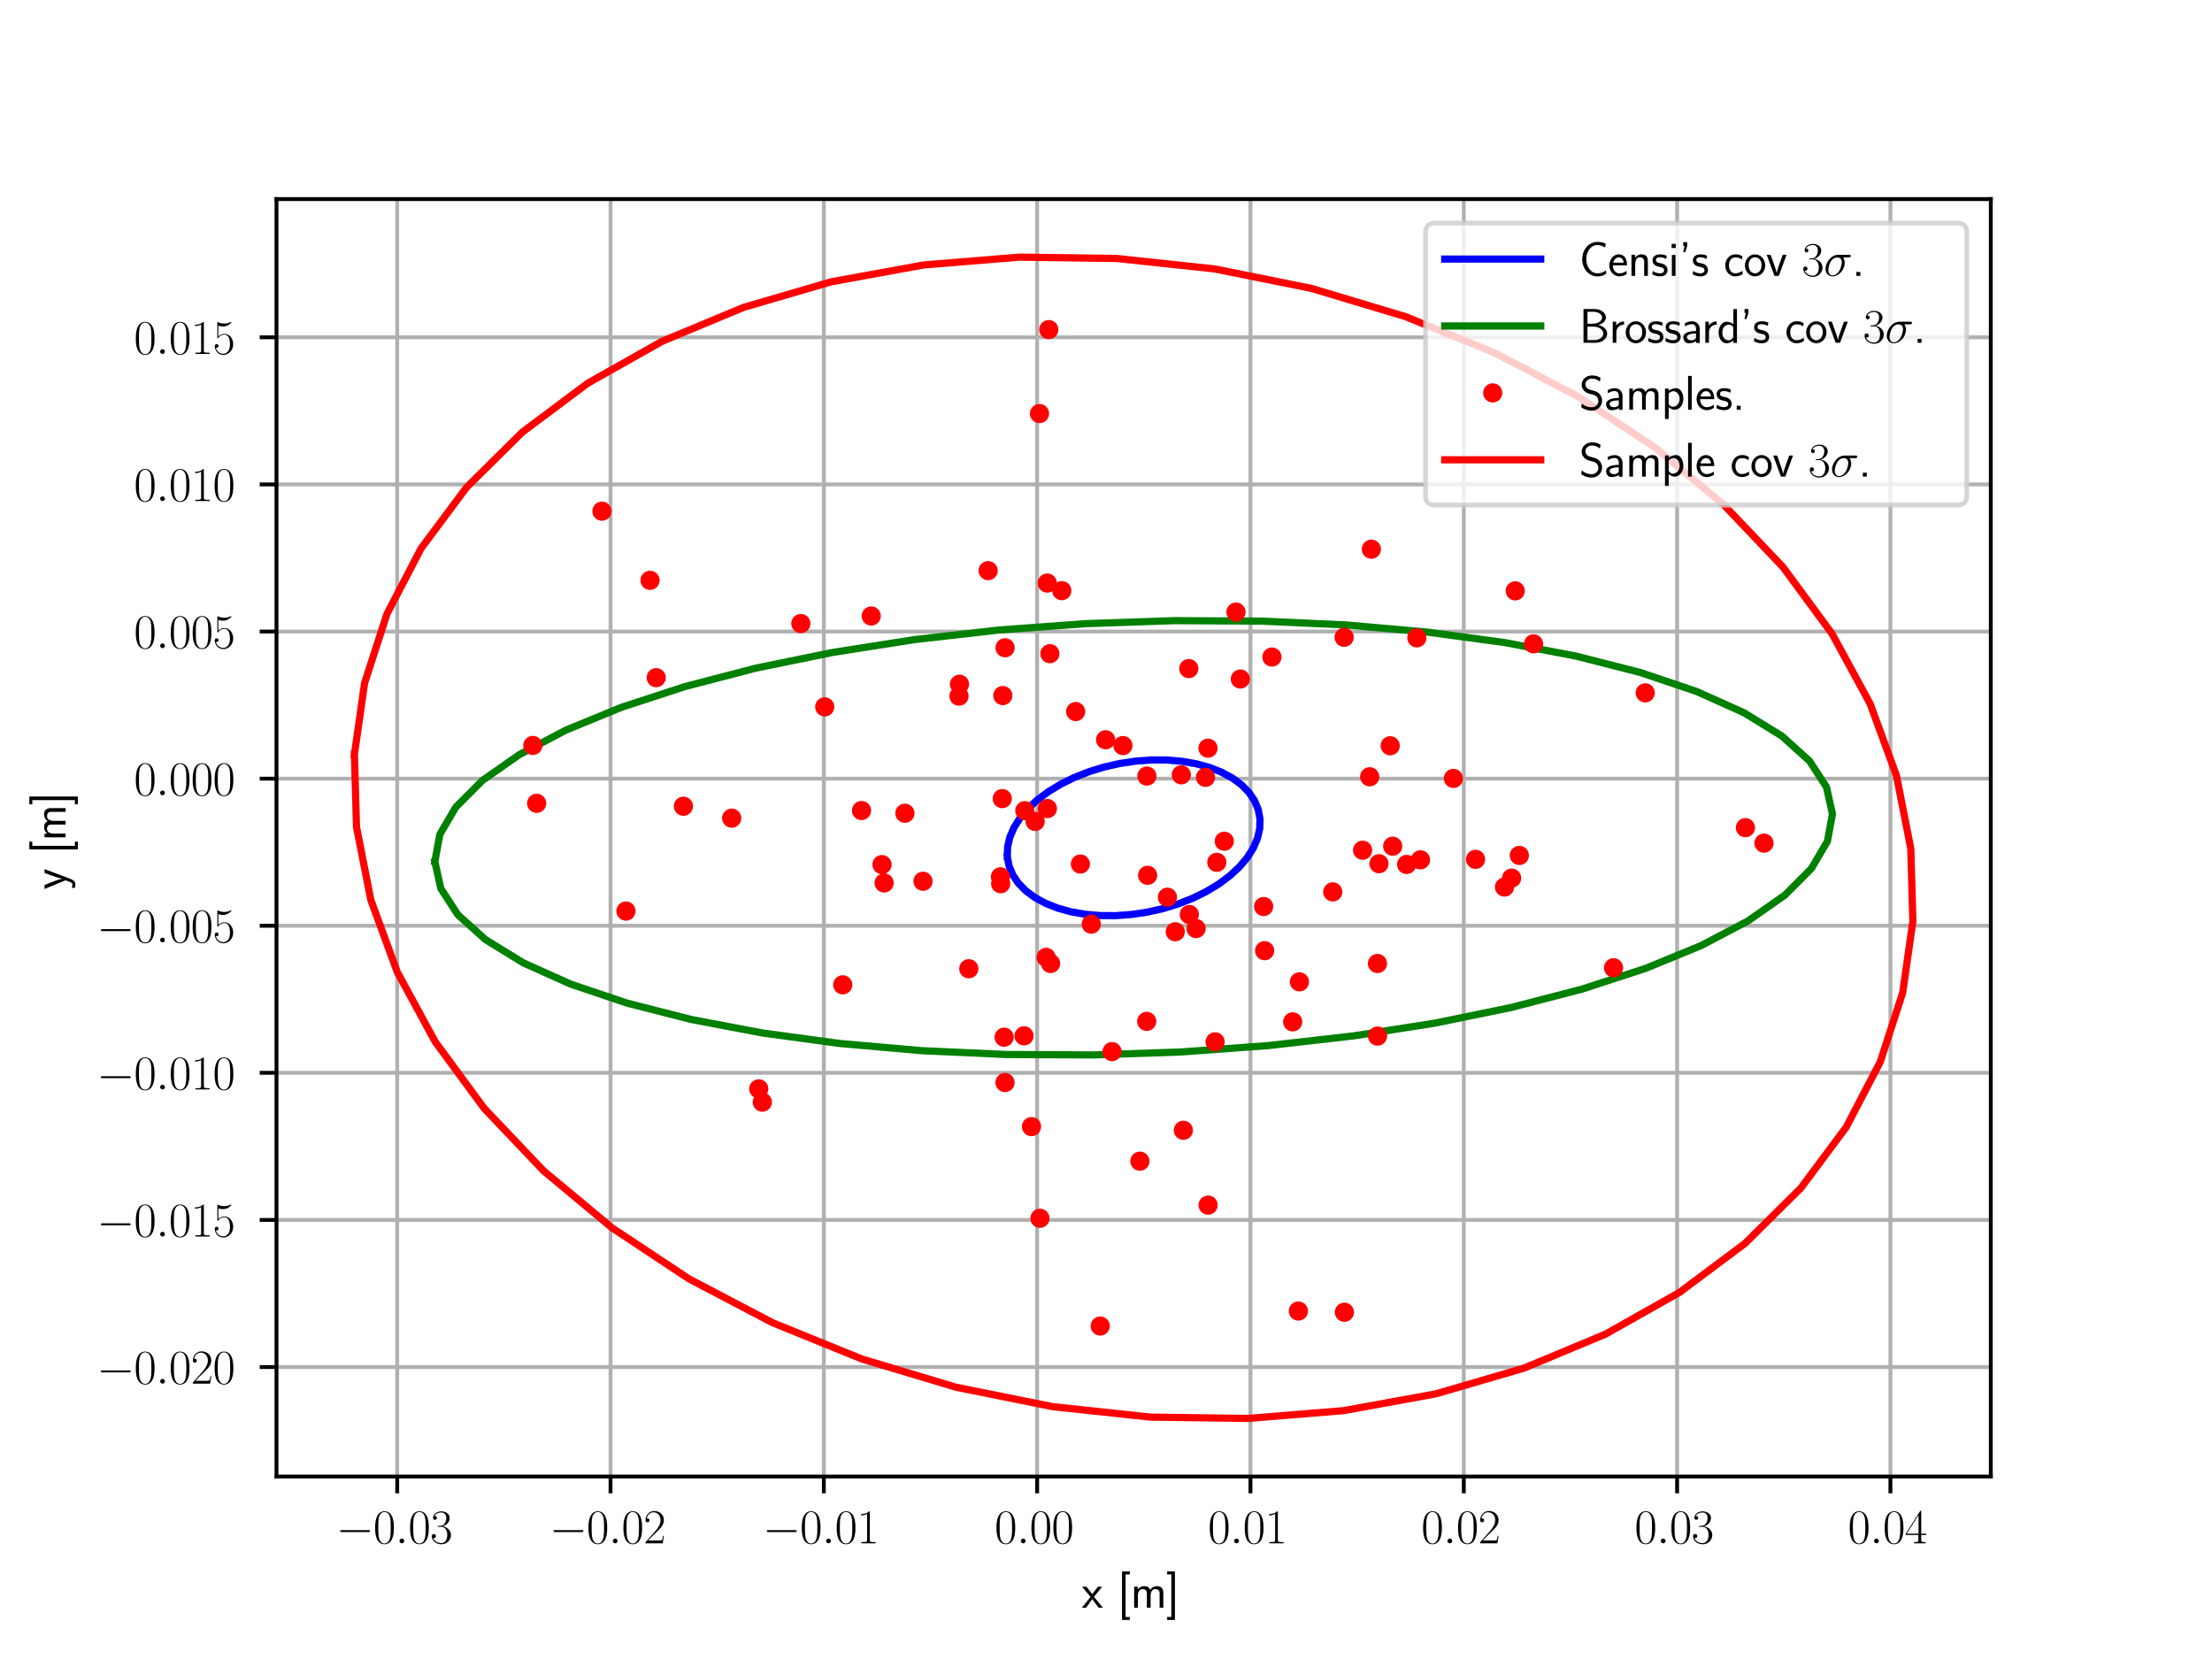 <?xml version="1.0" encoding="utf-8" standalone="no"?>
<!DOCTYPE svg PUBLIC "-//W3C//DTD SVG 1.1//EN"
  "http://www.w3.org/Graphics/SVG/1.1/DTD/svg11.dtd">
<svg xmlns:xlink="http://www.w3.org/1999/xlink" width="460.8pt" height="345.6pt" viewBox="0 0 460.8 345.6" xmlns="http://www.w3.org/2000/svg" version="1.1">
 <defs>
  <style type="text/css">*{stroke-linejoin: round; stroke-linecap: butt}</style>
 </defs>
 <g id="figure_1">
  <g id="patch_1">
   <path d="M 0 345.6 
L 460.8 345.6 
L 460.8 0 
L 0 0 
z
" style="fill: #ffffff"/>
  </g>
  <g id="axes_1">
   <g id="patch_2">
    <path d="M 57.6 307.584 
L 414.72 307.584 
L 414.72 41.472 
L 57.6 41.472 
z
" style="fill: #ffffff"/>
   </g>
   <g id="patch_3">
    <path d="M 209.844 178.467 
L 209.896 176.461 
L 210.363 174.425 
L 211.236 172.39 
L 212.502 170.389 
L 214.141 168.453 
L 216.128 166.613 
L 218.43 164.898 
L 221.012 163.335 
L 223.833 161.948 
L 226.849 160.76 
L 230.011 159.788 
L 233.27 159.05 
L 236.575 158.555 
L 239.873 158.312 
L 243.113 158.325 
L 246.243 158.594 
L 249.214 159.113 
L 251.979 159.876 
L 254.494 160.87 
L 256.721 162.079 
L 258.623 163.485 
L 260.171 165.065 
L 261.34 166.794 
L 262.113 168.645 
L 262.476 170.589 
L 262.424 172.595 
L 261.957 174.631 
L 261.084 176.666 
L 259.818 178.667 
L 258.179 180.603 
L 256.192 182.443 
L 253.89 184.158 
L 251.308 185.721 
L 248.487 187.108 
L 245.471 188.296 
L 242.309 189.268 
L 239.05 190.006 
L 235.745 190.501 
L 232.447 190.744 
L 229.207 190.731 
L 226.077 190.462 
L 223.106 189.943 
L 220.341 189.18 
L 217.826 188.186 
L 215.599 186.977 
L 213.697 185.571 
L 212.149 183.991 
L 210.98 182.262 
L 210.207 180.411 
L 209.844 178.467 
L 209.844 178.467 
z
" clip-path="url(#p3b15739551)" style="fill: none; opacity: 0"/>
   </g>
   <g id="patch_4">
    <path d="M 90.586 179.492 
L 91.632 173.812 
L 94.958 168.142 
L 100.511 162.574 
L 108.203 157.194 
L 117.914 152.087 
L 129.488 147.334 
L 142.746 143.01 
L 157.476 139.183 
L 173.447 135.914 
L 190.408 133.253 
L 208.089 131.243 
L 226.214 129.916 
L 244.495 129.293 
L 262.645 129.383 
L 280.377 130.185 
L 297.412 131.686 
L 313.481 133.863 
L 328.331 136.681 
L 341.727 140.096 
L 353.458 144.054 
L 363.339 148.493 
L 371.215 153.342 
L 376.96 158.526 
L 380.485 163.961 
L 381.734 169.564 
L 380.688 175.244 
L 377.362 180.914 
L 371.809 186.482 
L 364.117 191.862 
L 354.406 196.969 
L 342.832 201.722 
L 329.574 206.046 
L 314.844 209.873 
L 298.873 213.142 
L 281.912 215.803 
L 264.231 217.813 
L 246.106 219.14 
L 227.825 219.763 
L 209.675 219.673 
L 191.943 218.871 
L 174.908 217.37 
L 158.839 215.193 
L 143.989 212.375 
L 130.593 208.96 
L 118.862 205.002 
L 108.981 200.563 
L 101.105 195.714 
L 95.36 190.53 
L 91.835 185.095 
L 90.586 179.492 
L 90.586 179.492 
z
" clip-path="url(#p3b15739551)" style="fill: none; opacity: 0"/>
   </g>
   <g id="patch_5">
    <path d="M 73.833 157.145 
L 75.958 142.264 
L 80.61 127.892 
L 87.715 114.255 
L 97.161 101.569 
L 108.8 90.033 
L 122.446 79.83 
L 137.886 71.121 
L 154.876 64.042 
L 173.148 58.706 
L 192.414 55.196 
L 212.369 53.568 
L 232.7 53.848 
L 253.085 56.031 
L 273.203 60.083 
L 292.737 65.939 
L 311.379 73.508 
L 328.835 82.671 
L 344.829 93.281 
L 359.109 105.174 
L 371.451 118.16 
L 381.658 132.035 
L 389.571 146.58 
L 395.065 161.566 
L 398.053 176.756 
L 398.487 191.911 
L 396.362 206.792 
L 391.71 221.164 
L 384.605 234.801 
L 375.159 247.487 
L 363.52 259.023 
L 349.874 269.226 
L 334.434 277.935 
L 317.444 285.014 
L 299.172 290.35 
L 279.906 293.86 
L 259.951 295.488 
L 239.62 295.208 
L 219.235 293.025 
L 199.117 288.973 
L 179.583 283.117 
L 160.941 275.548 
L 143.485 266.385 
L 127.491 255.775 
L 113.211 243.882 
L 100.869 230.896 
L 90.662 217.021 
L 82.749 202.476 
L 77.255 187.49 
L 74.267 172.3 
L 73.833 157.145 
L 73.833 157.145 
z
" clip-path="url(#p3b15739551)" style="fill: none; opacity: 0"/>
   </g>
   <g id="matplotlib.axis_1">
    <g id="xtick_1">
     <g id="line2d_1">
      <path d="M 82.745 307.584 
L 82.745 41.472 
" clip-path="url(#p3b15739551)" style="fill: none; stroke: #b0b0b0; stroke-width: 0.8; stroke-linecap: square"/>
     </g>
     <g id="line2d_2">
      <defs>
       <path id="m2ca3656e00" d="M 0 0 
L 0 3.5 
" style="stroke: #000000; stroke-width: 0.8"/>
      </defs>
      <g>
       <use xlink:href="#m2ca3656e00" x="82.745" y="307.584" style="stroke: #000000; stroke-width: 0.8"/>
      </g>
     </g>
     <g id="text_1">
      <!-- $\mathdefault{−0.03}$ -->
      <g transform="translate(70.015 321.502) scale(0.1 -0.1)">
       <defs>
        <path id="CMSY10-0" d="M 4218 1472 
C 4326 1472 4442 1472 4442 1600 
C 4442 1728 4326 1728 4218 1728 
L 755 1728 
C 646 1728 531 1728 531 1600 
C 531 1472 646 1472 755 1472 
L 4218 1472 
z
" transform="scale(0.016)"/>
        <path id="CMR17-30" d="M 2688 2025 
C 2688 2416 2682 3080 2413 3591 
C 2176 4039 1798 4198 1466 4198 
C 1158 4198 768 4058 525 3597 
C 269 3118 243 2524 243 2025 
C 243 1661 250 1106 448 619 
C 723 -39 1216 -128 1466 -128 
C 1760 -128 2208 -7 2470 600 
C 2662 1042 2688 1559 2688 2025 
z
M 1466 -26 
C 1056 -26 813 325 723 812 
C 653 1188 653 1738 653 2096 
C 653 2588 653 2997 736 3387 
C 858 3929 1216 4096 1466 4096 
C 1728 4096 2067 3923 2189 3400 
C 2272 3036 2278 2607 2278 2096 
C 2278 1680 2278 1169 2202 792 
C 2067 95 1690 -26 1466 -26 
z
" transform="scale(0.016)"/>
        <path id="CMMI12-3a" d="M 1178 307 
C 1178 492 1024 619 870 619 
C 685 619 557 466 557 313 
C 557 128 710 0 864 0 
C 1050 0 1178 153 1178 307 
z
" transform="scale(0.016)"/>
        <path id="CMR17-33" d="M 1414 2157 
C 1984 2157 2234 1662 2234 1090 
C 2234 320 1824 25 1453 25 
C 1114 25 563 194 390 693 
C 422 680 454 680 486 680 
C 640 680 755 782 755 948 
C 755 1133 614 1216 486 1216 
C 378 1216 211 1165 211 926 
C 211 335 787 -128 1466 -128 
C 2176 -128 2720 430 2720 1085 
C 2720 1707 2208 2157 1600 2227 
C 2086 2328 2554 2756 2554 3329 
C 2554 3820 2048 4179 1472 4179 
C 890 4179 378 3829 378 3329 
C 378 3110 544 3072 627 3072 
C 762 3072 877 3155 877 3321 
C 877 3486 762 3569 627 3569 
C 602 3569 570 3569 544 3557 
C 730 3959 1235 4032 1459 4032 
C 1683 4032 2106 3925 2106 3320 
C 2106 3143 2080 2828 1862 2550 
C 1670 2304 1453 2304 1242 2284 
C 1210 2284 1062 2269 1037 2269 
C 992 2263 966 2257 966 2208 
C 966 2163 973 2157 1101 2157 
L 1414 2157 
z
" transform="scale(0.016)"/>
       </defs>
       <use xlink:href="#CMSY10-0" transform="scale(0.996)"/>
       <use xlink:href="#CMR17-30" transform="translate(77.487 0) scale(0.996)"/>
       <use xlink:href="#CMMI12-3a" transform="translate(123.178 0) scale(0.996)"/>
       <use xlink:href="#CMR17-30" transform="translate(150.275 0) scale(0.996)"/>
       <use xlink:href="#CMR17-33" transform="translate(195.966 0) scale(0.996)"/>
      </g>
     </g>
    </g>
    <g id="xtick_2">
     <g id="line2d_3">
      <path d="M 127.183 307.584 
L 127.183 41.472 
" clip-path="url(#p3b15739551)" style="fill: none; stroke: #b0b0b0; stroke-width: 0.8; stroke-linecap: square"/>
     </g>
     <g id="line2d_4">
      <g>
       <use xlink:href="#m2ca3656e00" x="127.183" y="307.584" style="stroke: #000000; stroke-width: 0.8"/>
      </g>
     </g>
     <g id="text_2">
      <!-- $\mathdefault{−0.02}$ -->
      <g transform="translate(114.453 321.502) scale(0.1 -0.1)">
       <defs>
        <path id="CMR17-32" d="M 2669 989 
L 2554 989 
C 2490 536 2438 459 2413 420 
C 2381 369 1920 369 1830 369 
L 602 369 
C 832 619 1280 1072 1824 1597 
C 2214 1967 2669 2402 2669 3035 
C 2669 3790 2067 4224 1395 4224 
C 691 4224 262 3604 262 3030 
C 262 2780 448 2748 525 2748 
C 589 2748 781 2787 781 3010 
C 781 3207 614 3264 525 3264 
C 486 3264 448 3258 422 3245 
C 544 3790 915 4058 1306 4058 
C 1862 4058 2227 3617 2227 3035 
C 2227 2479 1901 2000 1536 1584 
L 262 146 
L 262 0 
L 2515 0 
L 2669 989 
z
" transform="scale(0.016)"/>
       </defs>
       <use xlink:href="#CMSY10-0" transform="scale(0.996)"/>
       <use xlink:href="#CMR17-30" transform="translate(77.487 0) scale(0.996)"/>
       <use xlink:href="#CMMI12-3a" transform="translate(123.178 0) scale(0.996)"/>
       <use xlink:href="#CMR17-30" transform="translate(150.275 0) scale(0.996)"/>
       <use xlink:href="#CMR17-32" transform="translate(195.966 0) scale(0.996)"/>
      </g>
     </g>
    </g>
    <g id="xtick_3">
     <g id="line2d_5">
      <path d="M 171.62 307.584 
L 171.62 41.472 
" clip-path="url(#p3b15739551)" style="fill: none; stroke: #b0b0b0; stroke-width: 0.8; stroke-linecap: square"/>
     </g>
     <g id="line2d_6">
      <g>
       <use xlink:href="#m2ca3656e00" x="171.62" y="307.584" style="stroke: #000000; stroke-width: 0.8"/>
      </g>
     </g>
     <g id="text_3">
      <!-- $\mathdefault{−0.01}$ -->
      <g transform="translate(158.89 321.502) scale(0.1 -0.1)">
       <defs>
        <path id="CMR17-31" d="M 1702 4058 
C 1702 4192 1696 4192 1606 4192 
C 1357 3916 979 3827 621 3827 
C 602 3827 570 3827 563 3808 
C 557 3795 557 3782 557 3648 
C 755 3648 1088 3686 1344 3839 
L 1344 461 
C 1344 236 1331 160 781 160 
L 589 160 
L 589 0 
C 896 0 1216 0 1523 0 
C 1830 0 2150 0 2458 0 
L 2458 160 
L 2266 160 
C 1715 160 1702 230 1702 458 
L 1702 4058 
z
" transform="scale(0.016)"/>
       </defs>
       <use xlink:href="#CMSY10-0" transform="scale(0.996)"/>
       <use xlink:href="#CMR17-30" transform="translate(77.487 0) scale(0.996)"/>
       <use xlink:href="#CMMI12-3a" transform="translate(123.178 0) scale(0.996)"/>
       <use xlink:href="#CMR17-30" transform="translate(150.275 0) scale(0.996)"/>
       <use xlink:href="#CMR17-31" transform="translate(195.966 0) scale(0.996)"/>
      </g>
     </g>
    </g>
    <g id="xtick_4">
     <g id="line2d_7">
      <path d="M 216.058 307.584 
L 216.058 41.472 
" clip-path="url(#p3b15739551)" style="fill: none; stroke: #b0b0b0; stroke-width: 0.8; stroke-linecap: square"/>
     </g>
     <g id="line2d_8">
      <g>
       <use xlink:href="#m2ca3656e00" x="216.058" y="307.584" style="stroke: #000000; stroke-width: 0.8"/>
      </g>
     </g>
     <g id="text_4">
      <!-- $\mathdefault{0.00}$ -->
      <g transform="translate(207.202 321.502) scale(0.1 -0.1)">
       <use xlink:href="#CMR17-30" transform="scale(0.996)"/>
       <use xlink:href="#CMMI12-3a" transform="translate(45.69 0) scale(0.996)"/>
       <use xlink:href="#CMR17-30" transform="translate(72.788 0) scale(0.996)"/>
       <use xlink:href="#CMR17-30" transform="translate(118.478 0) scale(0.996)"/>
      </g>
     </g>
    </g>
    <g id="xtick_5">
     <g id="line2d_9">
      <path d="M 260.495 307.584 
L 260.495 41.472 
" clip-path="url(#p3b15739551)" style="fill: none; stroke: #b0b0b0; stroke-width: 0.8; stroke-linecap: square"/>
     </g>
     <g id="line2d_10">
      <g>
       <use xlink:href="#m2ca3656e00" x="260.495" y="307.584" style="stroke: #000000; stroke-width: 0.8"/>
      </g>
     </g>
     <g id="text_5">
      <!-- $\mathdefault{0.01}$ -->
      <g transform="translate(251.64 321.502) scale(0.1 -0.1)">
       <use xlink:href="#CMR17-30" transform="scale(0.996)"/>
       <use xlink:href="#CMMI12-3a" transform="translate(45.69 0) scale(0.996)"/>
       <use xlink:href="#CMR17-30" transform="translate(72.788 0) scale(0.996)"/>
       <use xlink:href="#CMR17-31" transform="translate(118.478 0) scale(0.996)"/>
      </g>
     </g>
    </g>
    <g id="xtick_6">
     <g id="line2d_11">
      <path d="M 304.933 307.584 
L 304.933 41.472 
" clip-path="url(#p3b15739551)" style="fill: none; stroke: #b0b0b0; stroke-width: 0.8; stroke-linecap: square"/>
     </g>
     <g id="line2d_12">
      <g>
       <use xlink:href="#m2ca3656e00" x="304.933" y="307.584" style="stroke: #000000; stroke-width: 0.8"/>
      </g>
     </g>
     <g id="text_6">
      <!-- $\mathdefault{0.02}$ -->
      <g transform="translate(296.077 321.502) scale(0.1 -0.1)">
       <use xlink:href="#CMR17-30" transform="scale(0.996)"/>
       <use xlink:href="#CMMI12-3a" transform="translate(45.69 0) scale(0.996)"/>
       <use xlink:href="#CMR17-30" transform="translate(72.788 0) scale(0.996)"/>
       <use xlink:href="#CMR17-32" transform="translate(118.478 0) scale(0.996)"/>
      </g>
     </g>
    </g>
    <g id="xtick_7">
     <g id="line2d_13">
      <path d="M 349.371 307.584 
L 349.371 41.472 
" clip-path="url(#p3b15739551)" style="fill: none; stroke: #b0b0b0; stroke-width: 0.8; stroke-linecap: square"/>
     </g>
     <g id="line2d_14">
      <g>
       <use xlink:href="#m2ca3656e00" x="349.371" y="307.584" style="stroke: #000000; stroke-width: 0.8"/>
      </g>
     </g>
     <g id="text_7">
      <!-- $\mathdefault{0.03}$ -->
      <g transform="translate(340.515 321.502) scale(0.1 -0.1)">
       <use xlink:href="#CMR17-30" transform="scale(0.996)"/>
       <use xlink:href="#CMMI12-3a" transform="translate(45.69 0) scale(0.996)"/>
       <use xlink:href="#CMR17-30" transform="translate(72.788 0) scale(0.996)"/>
       <use xlink:href="#CMR17-33" transform="translate(118.478 0) scale(0.996)"/>
      </g>
     </g>
    </g>
    <g id="xtick_8">
     <g id="line2d_15">
      <path d="M 393.808 307.584 
L 393.808 41.472 
" clip-path="url(#p3b15739551)" style="fill: none; stroke: #b0b0b0; stroke-width: 0.8; stroke-linecap: square"/>
     </g>
     <g id="line2d_16">
      <g>
       <use xlink:href="#m2ca3656e00" x="393.808" y="307.584" style="stroke: #000000; stroke-width: 0.8"/>
      </g>
     </g>
     <g id="text_8">
      <!-- $\mathdefault{0.04}$ -->
      <g transform="translate(384.952 321.502) scale(0.1 -0.1)">
       <defs>
        <path id="CMR17-34" d="M 2150 4122 
C 2150 4256 2144 4256 2029 4256 
L 128 1254 
L 128 1088 
L 1779 1088 
L 1779 457 
C 1779 224 1766 160 1318 160 
L 1197 160 
L 1197 0 
C 1402 0 1747 0 1965 0 
C 2182 0 2528 0 2733 0 
L 2733 160 
L 2611 160 
C 2163 160 2150 224 2150 457 
L 2150 1088 
L 2803 1088 
L 2803 1254 
L 2150 1254 
L 2150 4122 
z
M 1798 3703 
L 1798 1254 
L 256 1254 
L 1798 3703 
z
" transform="scale(0.016)"/>
       </defs>
       <use xlink:href="#CMR17-30" transform="scale(0.996)"/>
       <use xlink:href="#CMMI12-3a" transform="translate(45.69 0) scale(0.996)"/>
       <use xlink:href="#CMR17-30" transform="translate(72.788 0) scale(0.996)"/>
       <use xlink:href="#CMR17-34" transform="translate(118.478 0) scale(0.996)"/>
      </g>
     </g>
    </g>
    <g id="text_9">
     <!-- x [m] -->
     <g transform="translate(225.367 334.912) scale(0.1 -0.1)">
      <defs>
       <path id="CMSS17-78" d="M 1587 1414 
L 2656 2739 
L 2099 2739 
L 1363 1777 
L 602 2739 
L 32 2739 
L 1139 1414 
L 0 0 
L 563 0 
L 1363 1121 
L 2195 0 
L 2758 0 
L 1587 1414 
z
" transform="scale(0.016)"/>
       <path id="CMSS17-5b" d="M 1613 -1600 
L 1613 -1212 
L 1062 -1212 
L 1062 4352 
L 1613 4352 
L 1613 4741 
L 595 4741 
L 595 -1600 
L 1613 -1600 
z
" transform="scale(0.016)"/>
       <path id="CMSS17-6d" d="M 4288 1877 
C 4288 2308 4179 2816 3462 2816 
C 2982 2816 2694 2516 2566 2331 
C 2451 2670 2182 2816 1798 2816 
C 1363 2816 1088 2568 941 2389 
L 941 2758 
L 474 2758 
L 474 0 
L 960 0 
L 960 1559 
C 960 1939 1101 2428 1555 2428 
C 2138 2428 2138 2016 2138 1829 
L 2138 0 
L 2624 0 
L 2624 1559 
C 2624 1939 2765 2428 3219 2428 
C 3802 2428 3802 2016 3802 1829 
L 3802 0 
L 4288 0 
L 4288 1877 
z
" transform="scale(0.016)"/>
       <path id="CMSS17-5d" d="M 1146 4741 
L 128 4741 
L 128 4352 
L 678 4352 
L 678 -1212 
L 128 -1212 
L 128 -1600 
L 1146 -1600 
L 1146 4741 
z
" transform="scale(0.016)"/>
      </defs>
      <use xlink:href="#CMSS17-78" transform="scale(0.996)"/>
      <use xlink:href="#CMSS17-5b" transform="translate(74.229 0) scale(0.996)"/>
      <use xlink:href="#CMSS17-6d" transform="translate(101.415 0) scale(0.996)"/>
      <use xlink:href="#CMSS17-5d" transform="translate(175.644 0) scale(0.996)"/>
     </g>
    </g>
   </g>
   <g id="matplotlib.axis_2">
    <g id="ytick_1">
     <g id="line2d_17">
      <path d="M 57.6 284.78 
L 414.72 284.78 
" clip-path="url(#p3b15739551)" style="fill: none; stroke: #b0b0b0; stroke-width: 0.8; stroke-linecap: square"/>
     </g>
     <g id="line2d_18">
      <defs>
       <path id="md54fa0b425" d="M 0 0 
L -3.5 0 
" style="stroke: #000000; stroke-width: 0.8"/>
      </defs>
      <g>
       <use xlink:href="#md54fa0b425" x="57.6" y="284.78" style="stroke: #000000; stroke-width: 0.8"/>
      </g>
     </g>
     <g id="text_10">
      <!-- $\mathdefault{−0.020}$ -->
      <g transform="translate(20.159 288.24) scale(0.1 -0.1)">
       <use xlink:href="#CMSY10-0" transform="scale(0.996)"/>
       <use xlink:href="#CMR17-30" transform="translate(77.487 0) scale(0.996)"/>
       <use xlink:href="#CMMI12-3a" transform="translate(123.178 0) scale(0.996)"/>
       <use xlink:href="#CMR17-30" transform="translate(150.275 0) scale(0.996)"/>
       <use xlink:href="#CMR17-32" transform="translate(195.966 0) scale(0.996)"/>
       <use xlink:href="#CMR17-30" transform="translate(241.656 0) scale(0.996)"/>
      </g>
     </g>
    </g>
    <g id="ytick_2">
     <g id="line2d_19">
      <path d="M 57.6 254.136 
L 414.72 254.136 
" clip-path="url(#p3b15739551)" style="fill: none; stroke: #b0b0b0; stroke-width: 0.8; stroke-linecap: square"/>
     </g>
     <g id="line2d_20">
      <g>
       <use xlink:href="#md54fa0b425" x="57.6" y="254.136" style="stroke: #000000; stroke-width: 0.8"/>
      </g>
     </g>
     <g id="text_11">
      <!-- $\mathdefault{−0.015}$ -->
      <g transform="translate(20.159 257.596) scale(0.1 -0.1)">
       <defs>
        <path id="CMR17-35" d="M 730 3692 
C 794 3666 1056 3584 1325 3584 
C 1920 3584 2246 3911 2432 4100 
C 2432 4157 2432 4192 2394 4192 
C 2387 4192 2374 4192 2323 4163 
C 2099 4058 1837 3973 1517 3973 
C 1325 3973 1037 3999 723 4139 
C 653 4171 640 4171 634 4171 
C 602 4171 595 4164 595 4037 
L 595 2203 
C 595 2089 595 2057 659 2057 
C 691 2057 704 2070 736 2114 
C 941 2401 1222 2522 1542 2522 
C 1766 2522 2246 2382 2246 1289 
C 2246 1085 2246 715 2054 421 
C 1894 159 1645 25 1370 25 
C 947 25 518 320 403 814 
C 429 807 480 795 506 795 
C 589 795 749 840 749 1038 
C 749 1210 627 1280 506 1280 
C 358 1280 262 1190 262 1011 
C 262 454 704 -128 1382 -128 
C 2042 -128 2669 440 2669 1264 
C 2669 2030 2170 2624 1549 2624 
C 1222 2624 947 2503 730 2274 
L 730 3692 
z
" transform="scale(0.016)"/>
       </defs>
       <use xlink:href="#CMSY10-0" transform="scale(0.996)"/>
       <use xlink:href="#CMR17-30" transform="translate(77.487 0) scale(0.996)"/>
       <use xlink:href="#CMMI12-3a" transform="translate(123.178 0) scale(0.996)"/>
       <use xlink:href="#CMR17-30" transform="translate(150.275 0) scale(0.996)"/>
       <use xlink:href="#CMR17-31" transform="translate(195.966 0) scale(0.996)"/>
       <use xlink:href="#CMR17-35" transform="translate(241.656 0) scale(0.996)"/>
      </g>
     </g>
    </g>
    <g id="ytick_3">
     <g id="line2d_21">
      <path d="M 57.6 223.492 
L 414.72 223.492 
" clip-path="url(#p3b15739551)" style="fill: none; stroke: #b0b0b0; stroke-width: 0.8; stroke-linecap: square"/>
     </g>
     <g id="line2d_22">
      <g>
       <use xlink:href="#md54fa0b425" x="57.6" y="223.492" style="stroke: #000000; stroke-width: 0.8"/>
      </g>
     </g>
     <g id="text_12">
      <!-- $\mathdefault{−0.010}$ -->
      <g transform="translate(20.159 226.951) scale(0.1 -0.1)">
       <use xlink:href="#CMSY10-0" transform="scale(0.996)"/>
       <use xlink:href="#CMR17-30" transform="translate(77.487 0) scale(0.996)"/>
       <use xlink:href="#CMMI12-3a" transform="translate(123.178 0) scale(0.996)"/>
       <use xlink:href="#CMR17-30" transform="translate(150.275 0) scale(0.996)"/>
       <use xlink:href="#CMR17-31" transform="translate(195.966 0) scale(0.996)"/>
       <use xlink:href="#CMR17-30" transform="translate(241.656 0) scale(0.996)"/>
      </g>
     </g>
    </g>
    <g id="ytick_4">
     <g id="line2d_23">
      <path d="M 57.6 192.848 
L 414.72 192.848 
" clip-path="url(#p3b15739551)" style="fill: none; stroke: #b0b0b0; stroke-width: 0.8; stroke-linecap: square"/>
     </g>
     <g id="line2d_24">
      <g>
       <use xlink:href="#md54fa0b425" x="57.6" y="192.848" style="stroke: #000000; stroke-width: 0.8"/>
      </g>
     </g>
     <g id="text_13">
      <!-- $\mathdefault{−0.005}$ -->
      <g transform="translate(20.159 196.307) scale(0.1 -0.1)">
       <use xlink:href="#CMSY10-0" transform="scale(0.996)"/>
       <use xlink:href="#CMR17-30" transform="translate(77.487 0) scale(0.996)"/>
       <use xlink:href="#CMMI12-3a" transform="translate(123.178 0) scale(0.996)"/>
       <use xlink:href="#CMR17-30" transform="translate(150.275 0) scale(0.996)"/>
       <use xlink:href="#CMR17-30" transform="translate(195.966 0) scale(0.996)"/>
       <use xlink:href="#CMR17-35" transform="translate(241.656 0) scale(0.996)"/>
      </g>
     </g>
    </g>
    <g id="ytick_5">
     <g id="line2d_25">
      <path d="M 57.6 162.204 
L 414.72 162.204 
" clip-path="url(#p3b15739551)" style="fill: none; stroke: #b0b0b0; stroke-width: 0.8; stroke-linecap: square"/>
     </g>
     <g id="line2d_26">
      <g>
       <use xlink:href="#md54fa0b425" x="57.6" y="162.204" style="stroke: #000000; stroke-width: 0.8"/>
      </g>
     </g>
     <g id="text_14">
      <!-- $\mathdefault{0.000}$ -->
      <g transform="translate(27.907 165.663) scale(0.1 -0.1)">
       <use xlink:href="#CMR17-30" transform="scale(0.996)"/>
       <use xlink:href="#CMMI12-3a" transform="translate(45.69 0) scale(0.996)"/>
       <use xlink:href="#CMR17-30" transform="translate(72.788 0) scale(0.996)"/>
       <use xlink:href="#CMR17-30" transform="translate(118.478 0) scale(0.996)"/>
       <use xlink:href="#CMR17-30" transform="translate(164.169 0) scale(0.996)"/>
      </g>
     </g>
    </g>
    <g id="ytick_6">
     <g id="line2d_27">
      <path d="M 57.6 131.56 
L 414.72 131.56 
" clip-path="url(#p3b15739551)" style="fill: none; stroke: #b0b0b0; stroke-width: 0.8; stroke-linecap: square"/>
     </g>
     <g id="line2d_28">
      <g>
       <use xlink:href="#md54fa0b425" x="57.6" y="131.56" style="stroke: #000000; stroke-width: 0.8"/>
      </g>
     </g>
     <g id="text_15">
      <!-- $\mathdefault{0.005}$ -->
      <g transform="translate(27.907 135.019) scale(0.1 -0.1)">
       <use xlink:href="#CMR17-30" transform="scale(0.996)"/>
       <use xlink:href="#CMMI12-3a" transform="translate(45.69 0) scale(0.996)"/>
       <use xlink:href="#CMR17-30" transform="translate(72.788 0) scale(0.996)"/>
       <use xlink:href="#CMR17-30" transform="translate(118.478 0) scale(0.996)"/>
       <use xlink:href="#CMR17-35" transform="translate(164.169 0) scale(0.996)"/>
      </g>
     </g>
    </g>
    <g id="ytick_7">
     <g id="line2d_29">
      <path d="M 57.6 100.916 
L 414.72 100.916 
" clip-path="url(#p3b15739551)" style="fill: none; stroke: #b0b0b0; stroke-width: 0.8; stroke-linecap: square"/>
     </g>
     <g id="line2d_30">
      <g>
       <use xlink:href="#md54fa0b425" x="57.6" y="100.916" style="stroke: #000000; stroke-width: 0.8"/>
      </g>
     </g>
     <g id="text_16">
      <!-- $\mathdefault{0.010}$ -->
      <g transform="translate(27.907 104.375) scale(0.1 -0.1)">
       <use xlink:href="#CMR17-30" transform="scale(0.996)"/>
       <use xlink:href="#CMMI12-3a" transform="translate(45.69 0) scale(0.996)"/>
       <use xlink:href="#CMR17-30" transform="translate(72.788 0) scale(0.996)"/>
       <use xlink:href="#CMR17-31" transform="translate(118.478 0) scale(0.996)"/>
       <use xlink:href="#CMR17-30" transform="translate(164.169 0) scale(0.996)"/>
      </g>
     </g>
    </g>
    <g id="ytick_8">
     <g id="line2d_31">
      <path d="M 57.6 70.272 
L 414.72 70.272 
" clip-path="url(#p3b15739551)" style="fill: none; stroke: #b0b0b0; stroke-width: 0.8; stroke-linecap: square"/>
     </g>
     <g id="line2d_32">
      <g>
       <use xlink:href="#md54fa0b425" x="57.6" y="70.272" style="stroke: #000000; stroke-width: 0.8"/>
      </g>
     </g>
     <g id="text_17">
      <!-- $\mathdefault{0.015}$ -->
      <g transform="translate(27.907 73.731) scale(0.1 -0.1)">
       <use xlink:href="#CMR17-30" transform="scale(0.996)"/>
       <use xlink:href="#CMMI12-3a" transform="translate(45.69 0) scale(0.996)"/>
       <use xlink:href="#CMR17-30" transform="translate(72.788 0) scale(0.996)"/>
       <use xlink:href="#CMR17-31" transform="translate(118.478 0) scale(0.996)"/>
       <use xlink:href="#CMR17-35" transform="translate(164.169 0) scale(0.996)"/>
      </g>
     </g>
    </g>
    <g id="text_18">
     <!-- y [m] -->
     <g transform="translate(13.668 185.321) rotate(-90) scale(0.1 -0.1)">
      <defs>
       <path id="CMSS17-79" d="M 2675 2752 
L 2176 2752 
C 1632 1294 1446 702 1434 383 
L 1427 383 
C 1408 696 1126 1460 902 2007 
L 602 2752 
L 83 2752 
L 1216 13 
C 1146 -178 1043 -465 1011 -529 
C 870 -885 774 -885 672 -885 
C 646 -885 442 -885 211 -809 
L 250 -1229 
C 410 -1261 570 -1280 685 -1280 
C 845 -1280 1165 -1280 1459 -497 
L 2675 2752 
z
" transform="scale(0.016)"/>
      </defs>
      <use xlink:href="#CMSS17-79" transform="scale(0.996)"/>
      <use xlink:href="#CMSS17-5b" transform="translate(74.229 0) scale(0.996)"/>
      <use xlink:href="#CMSS17-6d" transform="translate(101.415 0) scale(0.996)"/>
      <use xlink:href="#CMSS17-5d" transform="translate(175.644 0) scale(0.996)"/>
     </g>
    </g>
   </g>
   <g id="line2d_33">
    <path d="M 209.844 178.467 
L 209.896 176.461 
L 210.363 174.425 
L 211.236 172.39 
L 212.502 170.389 
L 214.141 168.453 
L 216.128 166.613 
L 218.43 164.898 
L 221.012 163.335 
L 223.833 161.948 
L 226.849 160.76 
L 230.011 159.788 
L 233.27 159.05 
L 236.575 158.555 
L 239.873 158.312 
L 243.113 158.325 
L 246.243 158.594 
L 249.214 159.113 
L 251.979 159.876 
L 254.494 160.87 
L 256.721 162.079 
L 258.623 163.485 
L 260.171 165.065 
L 261.34 166.794 
L 262.113 168.645 
L 262.476 170.589 
L 262.424 172.595 
L 261.957 174.631 
L 261.084 176.666 
L 259.818 178.667 
L 258.179 180.603 
L 256.192 182.443 
L 253.89 184.158 
L 251.308 185.721 
L 248.487 187.108 
L 245.471 188.296 
L 242.309 189.268 
L 239.05 190.006 
L 235.745 190.501 
L 232.447 190.744 
L 229.207 190.731 
L 226.077 190.462 
L 223.106 189.943 
L 220.341 189.18 
L 217.826 188.186 
L 215.599 186.977 
L 213.697 185.571 
L 212.149 183.991 
L 210.98 182.262 
L 210.207 180.411 
L 209.844 178.467 
" clip-path="url(#p3b15739551)" style="fill: none; stroke: #0000ff; stroke-width: 1.5; stroke-linecap: square"/>
   </g>
   <g id="line2d_34">
    <path d="M 90.586 179.492 
L 91.632 173.812 
L 94.958 168.142 
L 100.511 162.574 
L 108.203 157.194 
L 117.914 152.087 
L 129.488 147.334 
L 142.746 143.01 
L 157.476 139.183 
L 173.447 135.914 
L 190.408 133.253 
L 208.089 131.243 
L 226.214 129.916 
L 244.495 129.293 
L 262.645 129.383 
L 280.377 130.185 
L 297.412 131.686 
L 313.481 133.863 
L 328.331 136.681 
L 341.727 140.096 
L 353.458 144.054 
L 363.339 148.493 
L 371.215 153.342 
L 376.96 158.526 
L 380.485 163.961 
L 381.734 169.564 
L 380.688 175.244 
L 377.362 180.914 
L 371.809 186.482 
L 364.117 191.862 
L 354.406 196.969 
L 342.832 201.722 
L 329.574 206.046 
L 314.844 209.873 
L 298.873 213.142 
L 281.912 215.803 
L 264.231 217.813 
L 246.106 219.14 
L 227.825 219.763 
L 209.675 219.673 
L 191.943 218.871 
L 174.908 217.37 
L 158.839 215.193 
L 143.989 212.375 
L 130.593 208.96 
L 118.862 205.002 
L 108.981 200.563 
L 101.105 195.714 
L 95.36 190.53 
L 91.835 185.095 
L 90.586 179.492 
" clip-path="url(#p3b15739551)" style="fill: none; stroke: #008000; stroke-width: 1.5; stroke-linecap: square"/>
   </g>
   <g id="line2d_35">
    <defs>
     <path id="mc8b87862cb" d="M 0 1.5 
C 0.398 1.5 0.779 1.342 1.061 1.061 
C 1.342 0.779 1.5 0.398 1.5 0 
C 1.5 -0.398 1.342 -0.779 1.061 -1.061 
C 0.779 -1.342 0.398 -1.5 0 -1.5 
C -0.398 -1.5 -0.779 -1.342 -1.061 -1.061 
C -1.342 -0.779 -1.5 -0.398 -1.5 0 
C -1.5 0.398 -1.342 0.779 -1.061 1.061 
C -0.779 1.342 -0.398 1.5 0 1.5 
z
" style="stroke: #ff0000"/>
    </defs>
    <g clip-path="url(#p3b15739551)">
     <use xlink:href="#mc8b87862cb" x="171.809" y="147.255" style="fill: #ff0000; stroke: #ff0000"/>
     <use xlink:href="#mc8b87862cb" x="243.194" y="186.906" style="fill: #ff0000; stroke: #ff0000"/>
     <use xlink:href="#mc8b87862cb" x="253.128" y="217.036" style="fill: #ff0000; stroke: #ff0000"/>
     <use xlink:href="#mc8b87862cb" x="152.425" y="170.434" style="fill: #ff0000; stroke: #ff0000"/>
     <use xlink:href="#mc8b87862cb" x="290.123" y="176.28" style="fill: #ff0000; stroke: #ff0000"/>
     <use xlink:href="#mc8b87862cb" x="307.384" y="179.019" style="fill: #ff0000; stroke: #ff0000"/>
     <use xlink:href="#mc8b87862cb" x="179.468" y="168.849" style="fill: #ff0000; stroke: #ff0000"/>
     <use xlink:href="#mc8b87862cb" x="246.517" y="235.455" style="fill: #ff0000; stroke: #ff0000"/>
     <use xlink:href="#mc8b87862cb" x="142.365" y="167.951" style="fill: #ff0000; stroke: #ff0000"/>
     <use xlink:href="#mc8b87862cb" x="208.46" y="184.094" style="fill: #ff0000; stroke: #ff0000"/>
     <use xlink:href="#mc8b87862cb" x="136.7" y="141.169" style="fill: #ff0000; stroke: #ff0000"/>
     <use xlink:href="#mc8b87862cb" x="213.326" y="215.78" style="fill: #ff0000; stroke: #ff0000"/>
     <use xlink:href="#mc8b87862cb" x="208.79" y="166.364" style="fill: #ff0000; stroke: #ff0000"/>
     <use xlink:href="#mc8b87862cb" x="218.863" y="200.712" style="fill: #ff0000; stroke: #ff0000"/>
     <use xlink:href="#mc8b87862cb" x="253.484" y="179.634" style="fill: #ff0000; stroke: #ff0000"/>
     <use xlink:href="#mc8b87862cb" x="227.328" y="192.522" style="fill: #ff0000; stroke: #ff0000"/>
     <use xlink:href="#mc8b87862cb" x="237.459" y="241.895" style="fill: #ff0000; stroke: #ff0000"/>
     <use xlink:href="#mc8b87862cb" x="216.546" y="86.154" style="fill: #ff0000; stroke: #ff0000"/>
     <use xlink:href="#mc8b87862cb" x="214.883" y="234.694" style="fill: #ff0000; stroke: #ff0000"/>
     <use xlink:href="#mc8b87862cb" x="230.321" y="154.104" style="fill: #ff0000; stroke: #ff0000"/>
     <use xlink:href="#mc8b87862cb" x="289.606" y="155.358" style="fill: #ff0000; stroke: #ff0000"/>
     <use xlink:href="#mc8b87862cb" x="247.648" y="139.276" style="fill: #ff0000; stroke: #ff0000"/>
     <use xlink:href="#mc8b87862cb" x="293.033" y="180.082" style="fill: #ff0000; stroke: #ff0000"/>
     <use xlink:href="#mc8b87862cb" x="218.707" y="136.17" style="fill: #ff0000; stroke: #ff0000"/>
     <use xlink:href="#mc8b87862cb" x="287.263" y="179.926" style="fill: #ff0000; stroke: #ff0000"/>
     <use xlink:href="#mc8b87862cb" x="199.881" y="142.539" style="fill: #ff0000; stroke: #ff0000"/>
     <use xlink:href="#mc8b87862cb" x="263.24" y="188.842" style="fill: #ff0000; stroke: #ff0000"/>
     <use xlink:href="#mc8b87862cb" x="244.826" y="194.101" style="fill: #ff0000; stroke: #ff0000"/>
     <use xlink:href="#mc8b87862cb" x="184.177" y="183.935" style="fill: #ff0000; stroke: #ff0000"/>
     <use xlink:href="#mc8b87862cb" x="216.639" y="253.789" style="fill: #ff0000; stroke: #ff0000"/>
     <use xlink:href="#mc8b87862cb" x="295.904" y="179.118" style="fill: #ff0000; stroke: #ff0000"/>
     <use xlink:href="#mc8b87862cb" x="125.396" y="106.485" style="fill: #ff0000; stroke: #ff0000"/>
     <use xlink:href="#mc8b87862cb" x="135.414" y="120.893" style="fill: #ff0000; stroke: #ff0000"/>
     <use xlink:href="#mc8b87862cb" x="367.47" y="175.639" style="fill: #ff0000; stroke: #ff0000"/>
     <use xlink:href="#mc8b87862cb" x="283.856" y="177.114" style="fill: #ff0000; stroke: #ff0000"/>
     <use xlink:href="#mc8b87862cb" x="188.512" y="169.408" style="fill: #ff0000; stroke: #ff0000"/>
     <use xlink:href="#mc8b87862cb" x="313.416" y="184.788" style="fill: #ff0000; stroke: #ff0000"/>
     <use xlink:href="#mc8b87862cb" x="342.736" y="144.329" style="fill: #ff0000; stroke: #ff0000"/>
     <use xlink:href="#mc8b87862cb" x="295.156" y="132.873" style="fill: #ff0000; stroke: #ff0000"/>
     <use xlink:href="#mc8b87862cb" x="158.805" y="229.591" style="fill: #ff0000; stroke: #ff0000"/>
     <use xlink:href="#mc8b87862cb" x="285.68" y="114.405" style="fill: #ff0000; stroke: #ff0000"/>
     <use xlink:href="#mc8b87862cb" x="239.071" y="182.344" style="fill: #ff0000; stroke: #ff0000"/>
     <use xlink:href="#mc8b87862cb" x="175.556" y="205.157" style="fill: #ff0000; stroke: #ff0000"/>
     <use xlink:href="#mc8b87862cb" x="111.797" y="167.346" style="fill: #ff0000; stroke: #ff0000"/>
     <use xlink:href="#mc8b87862cb" x="205.846" y="118.881" style="fill: #ff0000; stroke: #ff0000"/>
     <use xlink:href="#mc8b87862cb" x="166.83" y="129.896" style="fill: #ff0000; stroke: #ff0000"/>
     <use xlink:href="#mc8b87862cb" x="238.922" y="161.668" style="fill: #ff0000; stroke: #ff0000"/>
     <use xlink:href="#mc8b87862cb" x="224.079" y="148.23" style="fill: #ff0000; stroke: #ff0000"/>
     <use xlink:href="#mc8b87862cb" x="258.386" y="141.448" style="fill: #ff0000; stroke: #ff0000"/>
     <use xlink:href="#mc8b87862cb" x="302.769" y="162.158" style="fill: #ff0000; stroke: #ff0000"/>
     <use xlink:href="#mc8b87862cb" x="199.781" y="145.02" style="fill: #ff0000; stroke: #ff0000"/>
     <use xlink:href="#mc8b87862cb" x="251.646" y="155.859" style="fill: #ff0000; stroke: #ff0000"/>
     <use xlink:href="#mc8b87862cb" x="316.505" y="178.205" style="fill: #ff0000; stroke: #ff0000"/>
     <use xlink:href="#mc8b87862cb" x="209.373" y="134.94" style="fill: #ff0000; stroke: #ff0000"/>
     <use xlink:href="#mc8b87862cb" x="218.479" y="68.663" style="fill: #ff0000; stroke: #ff0000"/>
     <use xlink:href="#mc8b87862cb" x="225.062" y="179.995" style="fill: #ff0000; stroke: #ff0000"/>
     <use xlink:href="#mc8b87862cb" x="257.474" y="127.514" style="fill: #ff0000; stroke: #ff0000"/>
     <use xlink:href="#mc8b87862cb" x="336.127" y="201.602" style="fill: #ff0000; stroke: #ff0000"/>
     <use xlink:href="#mc8b87862cb" x="208.411" y="182.659" style="fill: #ff0000; stroke: #ff0000"/>
     <use xlink:href="#mc8b87862cb" x="238.876" y="212.767" style="fill: #ff0000; stroke: #ff0000"/>
     <use xlink:href="#mc8b87862cb" x="314.894" y="182.93" style="fill: #ff0000; stroke: #ff0000"/>
     <use xlink:href="#mc8b87862cb" x="215.643" y="171.121" style="fill: #ff0000; stroke: #ff0000"/>
     <use xlink:href="#mc8b87862cb" x="264.963" y="136.879" style="fill: #ff0000; stroke: #ff0000"/>
     <use xlink:href="#mc8b87862cb" x="269.293" y="212.868" style="fill: #ff0000; stroke: #ff0000"/>
     <use xlink:href="#mc8b87862cb" x="110.998" y="155.291" style="fill: #ff0000; stroke: #ff0000"/>
     <use xlink:href="#mc8b87862cb" x="270.474" y="273.116" style="fill: #ff0000; stroke: #ff0000"/>
     <use xlink:href="#mc8b87862cb" x="158.061" y="226.83" style="fill: #ff0000; stroke: #ff0000"/>
     <use xlink:href="#mc8b87862cb" x="286.968" y="215.836" style="fill: #ff0000; stroke: #ff0000"/>
     <use xlink:href="#mc8b87862cb" x="285.327" y="161.818" style="fill: #ff0000; stroke: #ff0000"/>
     <use xlink:href="#mc8b87862cb" x="247.759" y="190.505" style="fill: #ff0000; stroke: #ff0000"/>
     <use xlink:href="#mc8b87862cb" x="280.062" y="273.364" style="fill: #ff0000; stroke: #ff0000"/>
     <use xlink:href="#mc8b87862cb" x="319.464" y="134.125" style="fill: #ff0000; stroke: #ff0000"/>
     <use xlink:href="#mc8b87862cb" x="213.488" y="168.879" style="fill: #ff0000; stroke: #ff0000"/>
     <use xlink:href="#mc8b87862cb" x="277.639" y="185.798" style="fill: #ff0000; stroke: #ff0000"/>
     <use xlink:href="#mc8b87862cb" x="246.088" y="161.404" style="fill: #ff0000; stroke: #ff0000"/>
     <use xlink:href="#mc8b87862cb" x="217.932" y="199.438" style="fill: #ff0000; stroke: #ff0000"/>
     <use xlink:href="#mc8b87862cb" x="270.694" y="204.531" style="fill: #ff0000; stroke: #ff0000"/>
     <use xlink:href="#mc8b87862cb" x="315.651" y="123.086" style="fill: #ff0000; stroke: #ff0000"/>
     <use xlink:href="#mc8b87862cb" x="251.67" y="251.047" style="fill: #ff0000; stroke: #ff0000"/>
     <use xlink:href="#mc8b87862cb" x="229.199" y="276.239" style="fill: #ff0000; stroke: #ff0000"/>
     <use xlink:href="#mc8b87862cb" x="209.358" y="225.511" style="fill: #ff0000; stroke: #ff0000"/>
     <use xlink:href="#mc8b87862cb" x="209.18" y="216.067" style="fill: #ff0000; stroke: #ff0000"/>
     <use xlink:href="#mc8b87862cb" x="218.158" y="121.461" style="fill: #ff0000; stroke: #ff0000"/>
     <use xlink:href="#mc8b87862cb" x="251.13" y="161.937" style="fill: #ff0000; stroke: #ff0000"/>
     <use xlink:href="#mc8b87862cb" x="363.605" y="172.416" style="fill: #ff0000; stroke: #ff0000"/>
     <use xlink:href="#mc8b87862cb" x="263.444" y="198.04" style="fill: #ff0000; stroke: #ff0000"/>
     <use xlink:href="#mc8b87862cb" x="130.397" y="189.794" style="fill: #ff0000; stroke: #ff0000"/>
     <use xlink:href="#mc8b87862cb" x="249.164" y="193.438" style="fill: #ff0000; stroke: #ff0000"/>
     <use xlink:href="#mc8b87862cb" x="218.193" y="168.437" style="fill: #ff0000; stroke: #ff0000"/>
     <use xlink:href="#mc8b87862cb" x="181.494" y="128.33" style="fill: #ff0000; stroke: #ff0000"/>
     <use xlink:href="#mc8b87862cb" x="231.661" y="219.069" style="fill: #ff0000; stroke: #ff0000"/>
     <use xlink:href="#mc8b87862cb" x="221.187" y="123.045" style="fill: #ff0000; stroke: #ff0000"/>
     <use xlink:href="#mc8b87862cb" x="255.037" y="175.245" style="fill: #ff0000; stroke: #ff0000"/>
     <use xlink:href="#mc8b87862cb" x="208.905" y="144.896" style="fill: #ff0000; stroke: #ff0000"/>
     <use xlink:href="#mc8b87862cb" x="286.953" y="200.714" style="fill: #ff0000; stroke: #ff0000"/>
     <use xlink:href="#mc8b87862cb" x="192.277" y="183.582" style="fill: #ff0000; stroke: #ff0000"/>
     <use xlink:href="#mc8b87862cb" x="280.01" y="132.761" style="fill: #ff0000; stroke: #ff0000"/>
     <use xlink:href="#mc8b87862cb" x="233.926" y="155.314" style="fill: #ff0000; stroke: #ff0000"/>
     <use xlink:href="#mc8b87862cb" x="201.823" y="201.807" style="fill: #ff0000; stroke: #ff0000"/>
     <use xlink:href="#mc8b87862cb" x="183.738" y="180.112" style="fill: #ff0000; stroke: #ff0000"/>
    </g>
   </g>
   <g id="line2d_36">
    <path d="M 73.833 157.145 
L 75.958 142.264 
L 80.61 127.892 
L 87.715 114.255 
L 97.161 101.569 
L 108.8 90.033 
L 122.446 79.83 
L 137.886 71.121 
L 154.876 64.042 
L 173.148 58.706 
L 192.414 55.196 
L 212.369 53.568 
L 232.7 53.848 
L 253.085 56.031 
L 273.203 60.083 
L 292.737 65.939 
L 311.379 73.508 
L 328.835 82.671 
L 344.829 93.281 
L 359.109 105.174 
L 371.451 118.16 
L 381.658 132.035 
L 389.571 146.58 
L 395.065 161.566 
L 398.053 176.756 
L 398.487 191.911 
L 396.362 206.792 
L 391.71 221.164 
L 384.605 234.801 
L 375.159 247.487 
L 363.52 259.023 
L 349.874 269.226 
L 334.434 277.935 
L 317.444 285.014 
L 299.172 290.35 
L 279.906 293.86 
L 259.951 295.488 
L 239.62 295.208 
L 219.235 293.025 
L 199.117 288.973 
L 179.583 283.117 
L 160.941 275.548 
L 143.485 266.385 
L 127.491 255.775 
L 113.211 243.882 
L 100.869 230.896 
L 90.662 217.021 
L 82.749 202.476 
L 77.255 187.49 
L 74.267 172.3 
L 73.833 157.145 
" clip-path="url(#p3b15739551)" style="fill: none; stroke: #ff0000; stroke-width: 1.5; stroke-linecap: square"/>
   </g>
   <g id="patch_6">
    <path d="M 57.6 307.584 
L 57.6 41.472 
" style="fill: none; stroke: #000000; stroke-width: 0.8; stroke-linejoin: miter; stroke-linecap: square"/>
   </g>
   <g id="patch_7">
    <path d="M 414.72 307.584 
L 414.72 41.472 
" style="fill: none; stroke: #000000; stroke-width: 0.8; stroke-linejoin: miter; stroke-linecap: square"/>
   </g>
   <g id="patch_8">
    <path d="M 57.6 307.584 
L 414.72 307.584 
" style="fill: none; stroke: #000000; stroke-width: 0.8; stroke-linejoin: miter; stroke-linecap: square"/>
   </g>
   <g id="patch_9">
    <path d="M 57.6 41.472 
L 414.72 41.472 
" style="fill: none; stroke: #000000; stroke-width: 0.8; stroke-linejoin: miter; stroke-linecap: square"/>
   </g>
   <g id="legend_1">
    <g id="patch_10">
     <path d="M 298.963 105.221 
L 407.72 105.221 
Q 409.72 105.221 409.72 103.221 
L 409.72 48.472 
Q 409.72 46.472 407.72 46.472 
L 298.963 46.472 
Q 296.963 46.472 296.963 48.472 
L 296.963 103.221 
Q 296.963 105.221 298.963 105.221 
z
" style="fill: #ffffff; opacity: 0.8; stroke: #cccccc; stroke-linejoin: miter"/>
    </g>
    <g id="line2d_37">
     <path d="M 300.963 53.972 
L 310.963 53.972 
L 320.963 53.972 
" style="fill: none; stroke: #0000ff; stroke-width: 1.5; stroke-linecap: square"/>
    </g>
    <g id="text_19">
     <!-- Censi's cov $3\sigma$. -->
     <g transform="translate(328.963 57.472) scale(0.1 -0.1)">
      <defs>
       <path id="CMSS17-43" d="M 3501 714 
C 3072 427 2874 344 2355 344 
C 1459 344 934 1303 934 2179 
C 934 3112 1472 4032 2381 4032 
C 2790 4032 3059 3918 3386 3715 
L 3475 4217 
C 3168 4370 2778 4440 2387 4440 
C 1158 4440 397 3316 397 2179 
C 397 927 1299 -64 2323 -64 
C 2874 -64 3066 -19 3539 280 
L 3501 714 
z
" transform="scale(0.016)"/>
       <path id="CMSS17-65" d="M 2502 1377 
C 2502 1590 2490 2003 2285 2345 
C 2061 2713 1696 2816 1421 2816 
C 755 2816 192 2188 192 1375 
C 192 582 774 -64 1510 -64 
C 1798 -64 2150 19 2470 248 
C 2470 274 2458 414 2451 420 
C 2451 433 2432 630 2432 656 
C 2125 407 1773 325 1517 325 
C 1107 325 666 667 646 1377 
L 2502 1377 
z
M 698 1728 
C 781 2084 1062 2421 1421 2421 
C 1517 2421 1965 2421 2080 1728 
L 698 1728 
z
" transform="scale(0.016)"/>
       <path id="CMSS17-6e" d="M 2618 1877 
C 2618 2283 2522 2816 1798 2816 
C 1389 2816 1120 2606 941 2389 
L 941 2758 
L 474 2758 
L 474 0 
L 960 0 
L 960 1559 
C 960 1964 1114 2428 1549 2428 
C 2112 2428 2131 2048 2131 1829 
L 2131 0 
L 2618 0 
L 2618 1877 
z
" transform="scale(0.016)"/>
       <path id="CMSS17-73" d="M 2061 2627 
C 1683 2807 1389 2807 1197 2807 
C 742 2807 198 2648 198 2003 
C 198 1359 902 1218 1094 1179 
C 1389 1122 1715 1058 1715 740 
C 1715 337 1254 337 1171 337 
C 915 337 563 407 243 638 
L 166 210 
C 531 0 883 -64 1178 -64 
C 1965 -64 2163 416 2163 781 
C 2163 1094 1984 1305 1862 1401 
C 1651 1568 1574 1587 1050 1696 
C 960 1709 646 1779 646 2066 
C 646 2432 1050 2432 1139 2432 
C 1555 2432 1811 2303 1984 2208 
L 2061 2627 
z
" transform="scale(0.016)"/>
       <path id="CMSS17-69" d="M 979 4183 
L 442 4183 
L 442 3648 
L 979 3648 
L 979 4183 
z
M 947 2739 
L 474 2739 
L 474 0 
L 947 0 
L 947 2739 
z
" transform="scale(0.016)"/>
       <path id="CMSS17-27" d="M 1088 3910 
L 1088 4413 
L 576 4413 
L 576 3904 
L 736 3904 
L 570 3104 
L 826 3104 
L 1088 3910 
z
" transform="scale(0.016)"/>
       <path id="CMSS17-63" d="M 2464 2541 
C 2464 2585 2170 2714 2093 2739 
C 1882 2816 1613 2816 1542 2816 
C 710 2816 211 2093 211 1363 
C 211 595 768 -64 1517 -64 
C 1946 -64 2253 76 2502 242 
L 2464 664 
C 2189 453 1869 337 1523 337 
C 1024 337 698 774 698 1369 
C 698 1831 909 2414 1549 2414 
C 1901 2414 2099 2343 2394 2145 
L 2464 2541 
z
" transform="scale(0.016)"/>
       <path id="CMSS17-6f" d="M 2829 1356 
C 2829 2176 2221 2816 1504 2816 
C 768 2816 173 2157 173 1356 
C 173 544 787 -64 1498 -64 
C 2227 -64 2829 563 2829 1356 
z
M 1504 337 
C 1050 337 659 709 659 1408 
C 659 2151 1114 2427 1498 2427 
C 1914 2427 2342 2126 2342 1408 
C 2342 683 1926 337 1504 337 
z
" transform="scale(0.016)"/>
       <path id="CMSS17-76" d="M 2675 2752 
L 2176 2752 
L 1747 1556 
C 1613 1165 1421 627 1389 352 
L 1382 352 
C 1370 468 1318 634 1286 749 
C 1248 890 1197 1056 1158 1172 
L 595 2752 
L 83 2752 
L 1094 0 
L 1664 0 
L 2675 2752 
z
" transform="scale(0.016)"/>
       <path id="CMMI12-1b" d="M 3251 2408 
C 3334 2408 3546 2408 3546 2612 
C 3546 2752 3424 2752 3309 2752 
L 1894 2752 
C 934 2752 243 1686 243 932 
C 243 390 595 -64 1171 -64 
C 1926 -64 2752 747 2752 1705 
C 2752 1954 2694 2196 2541 2408 
L 3251 2408 
z
M 1178 64 
C 851 64 614 313 614 754 
C 614 1137 845 2408 1786 2408 
C 2061 2408 2368 2274 2368 1781 
C 2368 1558 2266 1021 2042 652 
C 1811 275 1466 64 1178 64 
z
" transform="scale(0.016)"/>
       <path id="CMSS17-2e" d="M 1088 510 
L 576 510 
L 576 0 
L 1088 0 
L 1088 510 
z
" transform="scale(0.016)"/>
      </defs>
      <use xlink:href="#CMSS17-43" transform="scale(0.996)"/>
      <use xlink:href="#CMSS17-65" transform="translate(59.856 0) scale(0.996)"/>
      <use xlink:href="#CMSS17-6e" transform="translate(101.495 0) scale(0.996)"/>
      <use xlink:href="#CMSS17-73" transform="translate(149.7 0) scale(0.996)"/>
      <use xlink:href="#CMSS17-69" transform="translate(185.613 0) scale(0.996)"/>
      <use xlink:href="#CMSS17-27" transform="translate(207.794 0) scale(0.996)"/>
      <use xlink:href="#CMSS17-73" transform="translate(233.818 0) scale(0.996)"/>
      <use xlink:href="#CMSS17-63" transform="translate(300.961 0) scale(0.996)"/>
      <use xlink:href="#CMSS17-6f" transform="translate(342.599 0) scale(0.996)"/>
      <use xlink:href="#CMSS17-76" transform="translate(389.443 0) scale(0.996)"/>
      <use xlink:href="#CMR17-33" transform="translate(463.672 0) scale(0.996)"/>
      <use xlink:href="#CMMI12-1b" transform="translate(509.363 0) scale(0.996)"/>
      <use xlink:href="#CMSS17-2e" transform="translate(568.383 0) scale(0.996)"/>
     </g>
    </g>
    <g id="line2d_38">
     <path d="M 300.963 67.909 
L 310.963 67.909 
L 320.963 67.909 
" style="fill: none; stroke: #008000; stroke-width: 1.5; stroke-linecap: square"/>
    </g>
    <g id="text_20">
     <!-- Brossard's cov $3\sigma$. -->
     <g transform="translate(328.963 71.409) scale(0.1 -0.1)">
      <defs>
       <path id="CMSS17-42" d="M 570 4416 
L 570 0 
L 2163 0 
C 3034 0 3667 574 3667 1200 
C 3667 1685 3251 2176 2502 2317 
C 3334 2558 3501 3040 3501 3313 
C 3501 3883 2874 4416 1997 4416 
L 570 4416 
z
M 1088 2496 
L 1088 4059 
L 1824 4059 
C 2483 4059 3002 3724 3002 3306 
C 3002 2926 2592 2496 1766 2496 
L 1088 2496 
z
M 1088 357 
L 1088 2107 
L 1939 2107 
C 2630 2107 3162 1679 3162 1206 
C 3162 772 2694 357 1984 357 
L 1088 357 
z
" transform="scale(0.016)"/>
       <path id="CMSS17-72" d="M 954 1363 
C 954 1965 1395 2368 1958 2368 
L 1958 2789 
C 1549 2789 1165 2585 934 2253 
L 934 2758 
L 480 2758 
L 480 0 
L 954 0 
L 954 1363 
z
" transform="scale(0.016)"/>
       <path id="CMSS17-61" d="M 2406 1791 
C 2406 2392 1978 2808 1402 2808 
C 1120 2808 813 2757 461 2553 
L 499 2135 
C 659 2248 934 2432 1395 2432 
C 1722 2432 1920 2180 1920 1782 
L 1920 1536 
C 896 1536 256 1238 256 726 
C 256 461 416 -64 947 -64 
C 1043 -64 1562 -64 1933 217 
L 1933 -19 
L 2406 -19 
L 2406 1791 
z
M 1920 816 
C 1920 701 1920 548 1728 434 
C 1562 325 1350 325 1261 325 
C 941 325 723 511 723 744 
C 723 1211 1722 1211 1920 1211 
L 1920 816 
z
" transform="scale(0.016)"/>
       <path id="CMSS17-64" d="M 2611 4416 
L 2138 4416 
L 2138 2438 
C 1939 2603 1613 2756 1254 2756 
C 672 2756 211 2131 211 1347 
C 211 562 666 -64 1235 -64 
C 1677 -64 1971 172 2125 306 
L 2125 -13 
L 2611 -13 
L 2611 4416 
z
M 2125 836 
C 2125 747 2125 653 1926 482 
C 1798 375 1645 325 1498 325 
C 1152 325 698 576 698 1340 
C 698 2134 1210 2368 1562 2368 
C 1798 2368 1990 2254 2125 2065 
L 2125 836 
z
" transform="scale(0.016)"/>
      </defs>
      <use xlink:href="#CMSS17-42" transform="scale(0.996)"/>
      <use xlink:href="#CMSS17-72" transform="translate(62.338 0) scale(0.996)"/>
      <use xlink:href="#CMSS17-6f" transform="translate(94.248 0) scale(0.996)"/>
      <use xlink:href="#CMSS17-73" transform="translate(141.091 0) scale(0.996)"/>
      <use xlink:href="#CMSS17-73" transform="translate(177.005 0) scale(0.996)"/>
      <use xlink:href="#CMSS17-61" transform="translate(212.919 0) scale(0.996)"/>
      <use xlink:href="#CMSS17-72" transform="translate(255.238 0) scale(0.996)"/>
      <use xlink:href="#CMSS17-64" transform="translate(287.148 0) scale(0.996)"/>
      <use xlink:href="#CMSS17-27" transform="translate(335.353 0) scale(0.996)"/>
      <use xlink:href="#CMSS17-73" transform="translate(361.377 0) scale(0.996)"/>
      <use xlink:href="#CMSS17-63" transform="translate(428.52 0) scale(0.996)"/>
      <use xlink:href="#CMSS17-6f" transform="translate(470.158 0) scale(0.996)"/>
      <use xlink:href="#CMSS17-76" transform="translate(517.002 0) scale(0.996)"/>
      <use xlink:href="#CMR17-33" transform="translate(591.231 0) scale(0.996)"/>
      <use xlink:href="#CMMI12-1b" transform="translate(636.922 0) scale(0.996)"/>
      <use xlink:href="#CMSS17-2e" transform="translate(695.942 0) scale(0.996)"/>
     </g>
    </g>
    <g id="line2d_39">
     <g>
      <use xlink:href="#mc8b87862cb" x="310.963" y="81.846" style="fill: #ff0000; stroke: #ff0000"/>
     </g>
    </g>
    <g id="text_21">
     <!-- Samples. -->
     <g transform="translate(328.963 85.346) scale(0.1 -0.1)">
      <defs>
       <path id="CMSS17-53" d="M 2797 4169 
C 2515 4334 2208 4480 1690 4480 
C 864 4480 333 3879 333 3266 
C 333 3025 403 2753 653 2475 
C 902 2196 1184 2121 1542 2033 
C 1690 1994 1939 1924 1984 1906 
C 2342 1767 2515 1444 2515 1140 
C 2515 742 2202 318 1645 318 
C 1453 318 890 318 358 819 
L 269 318 
C 794 -64 1363 -128 1651 -128 
C 2438 -128 3002 488 3002 1186 
C 3002 1440 2925 1763 2656 2061 
C 2394 2347 2163 2410 1638 2549 
C 1338 2626 1146 2677 986 2873 
C 877 3013 819 3146 819 3317 
C 819 3673 1126 4060 1690 4060 
C 1971 4060 2336 4002 2707 3660 
L 2797 4169 
z
" transform="scale(0.016)"/>
       <path id="CMSS17-70" d="M 966 333 
C 1178 129 1466 -5 1773 -5 
C 2368 -5 2880 603 2880 1412 
C 2880 2159 2496 2816 1946 2816 
C 1626 2816 1242 2702 954 2472 
L 954 2765 
L 480 2765 
L 480 -1216 
L 966 -1216 
L 966 333 
z
M 966 2100 
C 1018 2176 1235 2415 1587 2415 
C 2035 2415 2394 1960 2394 1412 
C 2394 787 1958 384 1530 384 
C 1402 384 1267 415 1139 523 
C 966 674 966 768 966 857 
L 966 2100 
z
" transform="scale(0.016)"/>
       <path id="CMSS17-6c" d="M 947 4416 
L 474 4416 
L 474 0 
L 947 0 
L 947 4416 
z
" transform="scale(0.016)"/>
      </defs>
      <use xlink:href="#CMSS17-53" transform="scale(0.996)"/>
      <use xlink:href="#CMSS17-61" transform="translate(52.049 0) scale(0.996)"/>
      <use xlink:href="#CMSS17-6d" transform="translate(96.97 0) scale(0.996)"/>
      <use xlink:href="#CMSS17-70" transform="translate(171.2 0) scale(0.996)"/>
      <use xlink:href="#CMSS17-6c" transform="translate(219.405 0) scale(0.996)"/>
      <use xlink:href="#CMSS17-65" transform="translate(241.585 0) scale(0.996)"/>
      <use xlink:href="#CMSS17-73" transform="translate(283.224 0) scale(0.996)"/>
      <use xlink:href="#CMSS17-2e" transform="translate(319.138 0) scale(0.996)"/>
     </g>
    </g>
    <g id="line2d_40">
     <path d="M 300.963 95.784 
L 310.963 95.784 
L 320.963 95.784 
" style="fill: none; stroke: #ff0000; stroke-width: 1.5; stroke-linecap: square"/>
    </g>
    <g id="text_22">
     <!-- Sample cov $3\sigma$. -->
     <g transform="translate(328.963 99.284) scale(0.1 -0.1)">
      <use xlink:href="#CMSS17-53" transform="scale(0.996)"/>
      <use xlink:href="#CMSS17-61" transform="translate(52.049 0) scale(0.996)"/>
      <use xlink:href="#CMSS17-6d" transform="translate(96.97 0) scale(0.996)"/>
      <use xlink:href="#CMSS17-70" transform="translate(171.2 0) scale(0.996)"/>
      <use xlink:href="#CMSS17-6c" transform="translate(219.405 0) scale(0.996)"/>
      <use xlink:href="#CMSS17-65" transform="translate(241.585 0) scale(0.996)"/>
      <use xlink:href="#CMSS17-63" transform="translate(314.453 0) scale(0.996)"/>
      <use xlink:href="#CMSS17-6f" transform="translate(356.092 0) scale(0.996)"/>
      <use xlink:href="#CMSS17-76" transform="translate(402.936 0) scale(0.996)"/>
      <use xlink:href="#CMR17-33" transform="translate(477.165 0) scale(0.996)"/>
      <use xlink:href="#CMMI12-1b" transform="translate(522.855 0) scale(0.996)"/>
      <use xlink:href="#CMSS17-2e" transform="translate(581.876 0) scale(0.996)"/>
     </g>
    </g>
   </g>
  </g>
 </g>
 <defs>
  <clipPath id="p3b15739551">
   <rect x="57.6" y="41.472" width="357.12" height="266.112"/>
  </clipPath>
 </defs>
</svg>
